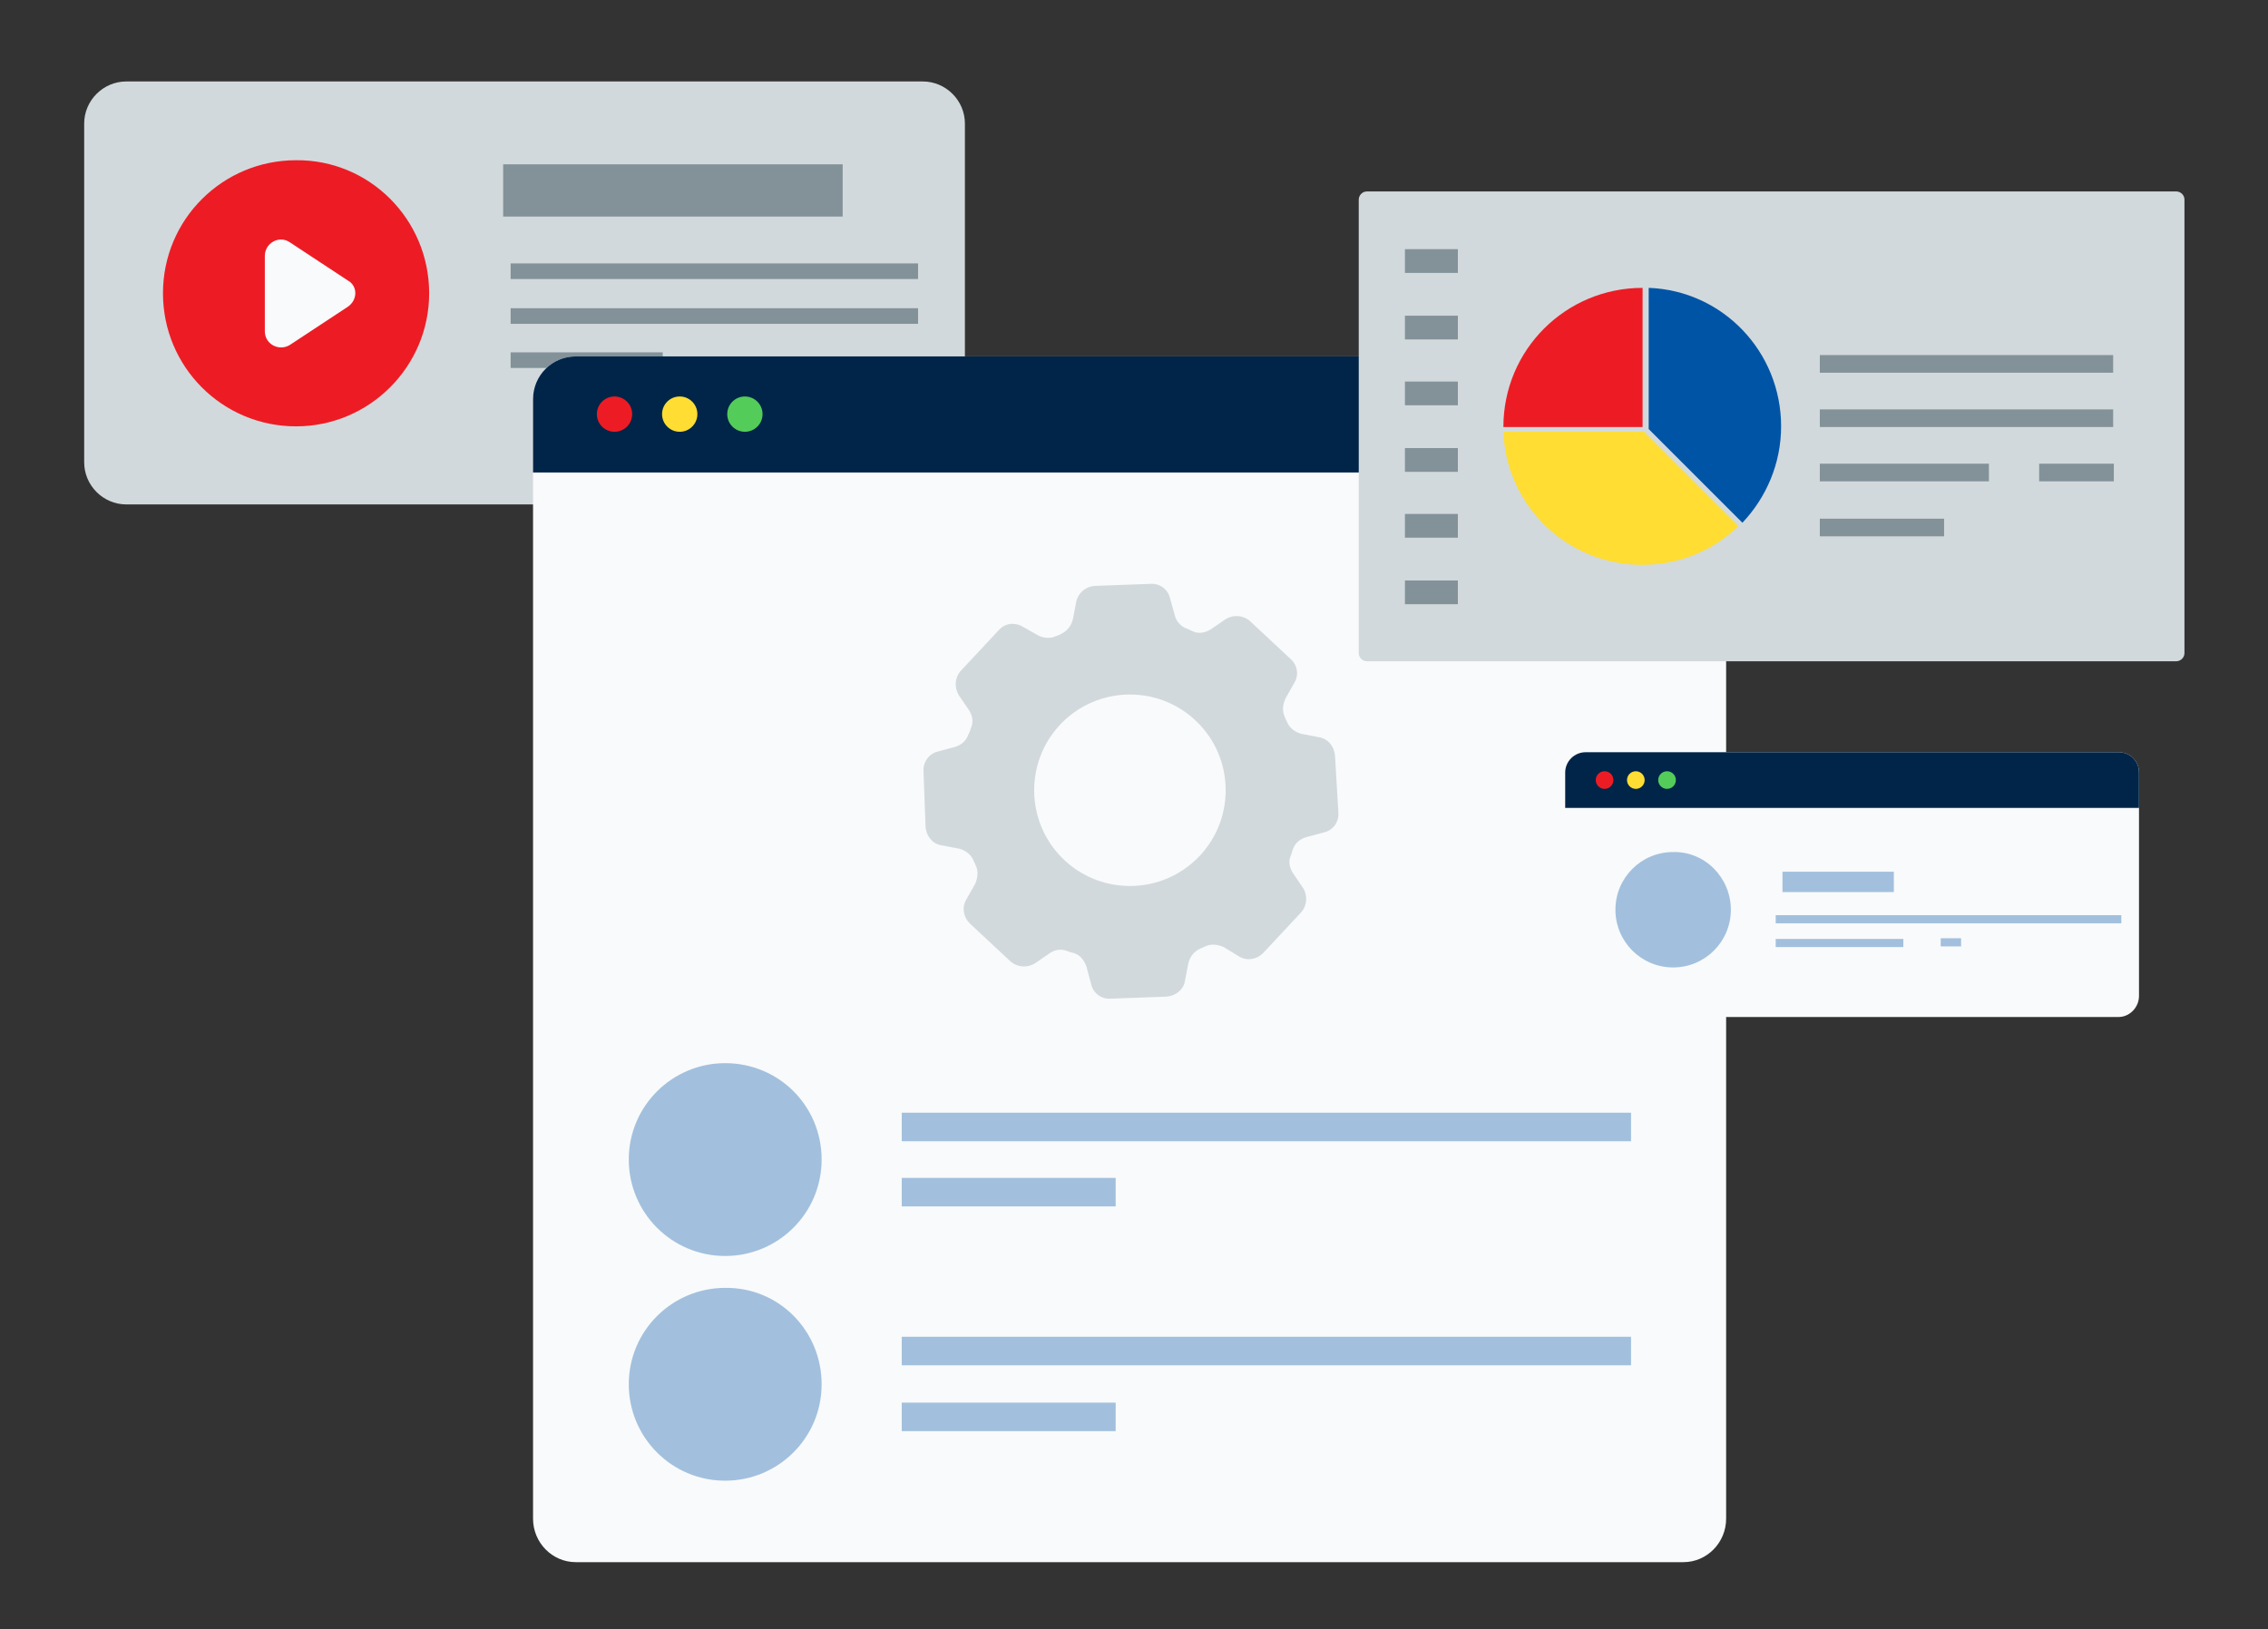 <svg width="334" height="240" viewBox="0 0 334 240" fill="none" xmlns="http://www.w3.org/2000/svg">
<rect x="0" y="0" width="334" height="240" fill="#333333" stroke="none"/>
<path d="M142.098 18.2V68.1C142.098 71.5 139.298 74.3 135.898 74.3H18.598C15.198 74.3 12.398 71.5 12.398 68.1V18.2C12.398 14.8 15.198 12 18.598 12H135.898C139.298 12 142.098 14.8 142.098 18.2Z" fill="#D2D9DC"/>
<path d="M124.098 24.2H74.098V31.9H124.098V24.2Z" fill="#839299"/>
<path d="M135.199 38.8H75.199V41.1H135.199V38.8Z" fill="#839299"/>
<path d="M135.199 45.4H75.199V47.7H135.199V45.4Z" fill="#839299"/>
<path d="M97.599 51.9H75.199V54.2H97.599V51.9Z" fill="#839299"/>
<path d="M254.2 58.8V223.7C254.2 227.2 251.4 230.1 247.9 230.1H84.8C81.3 230.1 78.5 227.2 78.5 223.7V58.8C78.5 55.3 81.3 52.5 84.8 52.5H247.9C251.4 52.4 254.2 55.3 254.2 58.8Z" fill="#F9FAFB"/>
<path d="M196.6 111.3C196.5 110 195.6 108.8 194.3 108.6L191.7 108.1C190.8 107.9 190 107.3 189.6 106.5C189.5 106.2 189.3 105.9 189.2 105.6C188.8 104.7 188.9 103.8 189.3 102.9L190.6 100.6C191.3 99.5 191.1 98 190.1 97.1L184.1 91.5C183.1 90.6 181.6 90.5 180.5 91.2L178.3 92.7C177.5 93.2 176.5 93.4 175.7 93C175.4 92.9 175.1 92.7 174.8 92.6C173.9 92.3 173.2 91.5 173 90.6L172.3 88.1C172 86.8 170.8 85.9 169.4 86L161.2 86.3C159.9 86.4 158.8 87.3 158.5 88.6L158 91.2C157.8 92.1 157.2 92.9 156.4 93.3C156.1 93.5 155.8 93.6 155.5 93.7C154.7 94.1 153.7 94 152.9 93.6L150.6 92.3C149.4 91.6 148 91.8 147.1 92.8L141.5 98.8C140.6 99.8 140.5 101.2 141.2 102.4L142.7 104.6C143.2 105.4 143.4 106.3 143 107.2C142.9 107.5 142.8 107.9 142.6 108.2C142.3 109.1 141.6 109.7 140.7 110L138.1 110.7C136.8 111 135.9 112.3 136 113.6L136.3 121.8C136.4 123.1 137.3 124.3 138.6 124.5L141.2 125C142.1 125.2 142.9 125.8 143.3 126.6C143.4 126.9 143.6 127.2 143.7 127.5C144.1 128.3 144 129.3 143.6 130.2L142.3 132.5C141.6 133.7 141.9 135.1 142.8 136L148.8 141.6C149.8 142.5 151.3 142.6 152.4 141.9L154.6 140.4C155.3 139.9 156.3 139.7 157.2 140.1C157.5 140.2 157.8 140.3 158.2 140.4C159.1 140.7 159.7 141.5 160 142.4L160.7 145C161 146.3 162.2 147.2 163.6 147.1L171.8 146.8C173.1 146.7 174.3 145.8 174.5 144.5L175 141.9C175.2 141 175.8 140.2 176.6 139.8C176.9 139.7 177.2 139.5 177.5 139.4C178.3 139 179.3 139.1 180.2 139.5L182.5 140.9C183.7 141.6 185.1 141.3 186 140.4L191.6 134.4C192.5 133.4 192.6 131.9 191.9 130.8L190.4 128.6C189.9 127.8 189.7 126.9 190.1 126C190.2 125.7 190.3 125.4 190.4 125.1C190.7 124.2 191.4 123.6 192.4 123.3L195 122.6C196.3 122.3 197.2 121.1 197.1 119.7L196.6 111.3ZM166.4 130.5C158.6 130.5 152.3 124.2 152.3 116.4C152.3 108.6 158.6 102.3 166.4 102.3C174.2 102.3 180.5 108.6 180.5 116.4C180.5 124.2 174.2 130.5 166.4 130.5Z" fill="#D2D9DC"/>
<path d="M254.2 58.8V69.6H78.5V58.8C78.5 55.3 81.3 52.5 84.8 52.5H247.9C251.4 52.4 254.2 55.3 254.2 58.8Z" fill="#002548"/>
<path d="M90.498 63.6C91.934 63.6 93.098 62.436 93.098 61C93.098 59.564 91.934 58.4 90.498 58.4C89.062 58.4 87.898 59.564 87.898 61C87.898 62.436 89.062 63.6 90.498 63.6Z" fill="#ED1C24"/>
<path d="M100.1 63.6C101.536 63.6 102.7 62.436 102.7 61C102.7 59.564 101.536 58.4 100.1 58.4C98.664 58.4 97.5 59.564 97.5 61C97.5 62.436 98.664 63.6 100.1 63.6Z" fill="#FFDD33"/>
<path d="M109.698 63.6C111.134 63.6 112.298 62.436 112.298 61C112.298 59.564 111.134 58.4 109.698 58.4C108.262 58.4 107.098 59.564 107.098 61C107.098 62.436 108.262 63.6 109.698 63.6Z" fill="#54CC5A"/>
<path d="M320.498 97.4H201.298C200.698 97.4 200.098 96.9 200.098 96.2V29.4C200.098 28.8 200.598 28.2 201.298 28.2H320.498C321.098 28.2 321.698 28.7 321.698 29.4V96.2C321.698 96.9 321.098 97.4 320.498 97.4Z" fill="#D2D9DC"/>
<path d="M242.198 63.701L255.998 77.501C252.298 81.101 247.298 83.201 241.798 83.201C230.798 83.201 221.798 74.501 221.398 63.601H242.198V63.701Z" fill="#FFDD33"/>
<path d="M262.297 62.8C262.297 68.3 260.097 73.3 256.597 77L242.797 63.2V42.4C253.697 42.8 262.297 51.8 262.297 62.8Z" fill="#0054A6"/>
<path d="M241.898 42.4V62.9H221.398C221.398 51.5 230.598 42.4 241.898 42.4Z" fill="#ED1C24"/>
<path d="M214.698 36.7H206.898V40.2H214.698V36.7Z" fill="#839299"/>
<path d="M214.698 46.5H206.898V50H214.698V46.5Z" fill="#839299"/>
<path d="M214.698 56.2H206.898V59.7H214.698V56.2Z" fill="#839299"/>
<path d="M214.698 66H206.898V69.5H214.698V66Z" fill="#839299"/>
<path d="M214.698 75.7H206.898V79.2H214.698V75.7Z" fill="#839299"/>
<path d="M214.698 85.5H206.898V89H214.698V85.5Z" fill="#839299"/>
<path d="M311.2 52.3H268V54.9H311.2V52.3Z" fill="#839299"/>
<path d="M311.2 60.3H268V62.9H311.2V60.3Z" fill="#839299"/>
<path d="M292.9 68.3H268V70.9H292.9V68.3Z" fill="#839299"/>
<path d="M311.297 68.3H300.297V70.9H311.297V68.3Z" fill="#839299"/>
<path d="M286.3 76.4H268V79H286.3V76.4Z" fill="#839299"/>
<path d="M315.002 113.8V146.7C315.002 148.4 313.602 149.8 312.002 149.8H233.602C231.902 149.8 230.602 148.4 230.602 146.7V113.8C230.602 112.1 232.002 110.8 233.602 110.8H312.002C313.702 110.8 315.002 112.1 315.002 113.8Z" fill="#F9FAFB"/>
<path d="M315 113.8V119H230.5V113.8C230.5 112.1 231.9 110.8 233.5 110.8H312C313.7 110.8 315 112.1 315 113.8Z" fill="#002548"/>
<path d="M236.3 116.2C237.018 116.2 237.6 115.618 237.6 114.9C237.6 114.182 237.018 113.6 236.3 113.6C235.582 113.6 235 114.182 235 114.9C235 115.618 235.582 116.2 236.3 116.2Z" fill="#ED1C24"/>
<path d="M240.902 116.2C241.62 116.2 242.202 115.618 242.202 114.9C242.202 114.182 241.62 113.6 240.902 113.6C240.184 113.6 239.602 114.182 239.602 114.9C239.602 115.618 240.184 116.2 240.902 116.2Z" fill="#FFDD33"/>
<path d="M245.499 116.2C246.217 116.2 246.799 115.618 246.799 114.9C246.799 114.182 246.217 113.6 245.499 113.6C244.781 113.6 244.199 114.182 244.199 114.9C244.199 115.618 244.781 116.2 245.499 116.2Z" fill="#54CC5A"/>
<g opacity="0.35">
<path d="M254.898 134C254.898 138.7 251.098 142.5 246.398 142.5C241.698 142.5 237.898 138.7 237.898 134C237.898 129.3 241.698 125.5 246.398 125.5C251.098 125.4 254.898 129.3 254.898 134Z" fill="#0054A6"/>
</g>
<g opacity="0.35">
<path d="M278.9 128.399H262.5V131.399H278.9V128.399Z" fill="#0054A6"/>
<path d="M312.4 134.8H261.5V136H312.4V134.8Z" fill="#0054A6"/>
<path d="M280.3 138.3H261.5V139.5H280.3V138.3Z" fill="#0054A6"/>
<path d="M288.801 138.2H285.801V139.4H288.801V138.2Z" fill="#0054A6"/>
</g>
<g opacity="0.35">
<path d="M120.998 170.8C120.998 178.7 114.598 185 106.798 185C98.898 185 92.598 178.6 92.598 170.8C92.598 162.9 98.998 156.6 106.798 156.6C114.698 156.6 120.998 162.9 120.998 170.8Z" fill="#0054A6"/>
<path d="M240.197 163.899H132.797V168.099H240.197V163.899Z" fill="#0054A6"/>
<path d="M164.297 173.499H132.797V177.699H164.297V173.499Z" fill="#0054A6"/>
</g>
<g opacity="0.35">
<path d="M120.998 203.9C120.998 211.8 114.598 218.1 106.798 218.1C98.898 218.1 92.598 211.7 92.598 203.9C92.598 196 98.998 189.7 106.798 189.7C114.698 189.6 120.998 196 120.998 203.9Z" fill="#0054A6"/>
<path d="M240.197 196.9H132.797V201.1H240.197V196.9Z" fill="#0054A6"/>
<path d="M164.297 206.601H132.797V210.801H164.297V206.601Z" fill="#0054A6"/>
</g>
<path d="M63.2 43.2C63.2 54.001 54.4 62.8 43.6 62.8C32.7 62.8 24 54.001 24 43.2C24 32.3 32.8 23.601 43.6 23.601C54.4 23.5 63.2 32.3 63.2 43.2Z" fill="#ED1C24"/>
<path d="M51.2 45.2L42.7 50.8C41.1 51.8 39 50.7 39 48.8V37.7C39 35.8 41.1 34.6 42.7 35.7L51.2 41.3C52.7 42.1 52.7 44.2 51.2 45.2Z" fill="#F9FAFB"/>
</svg>
